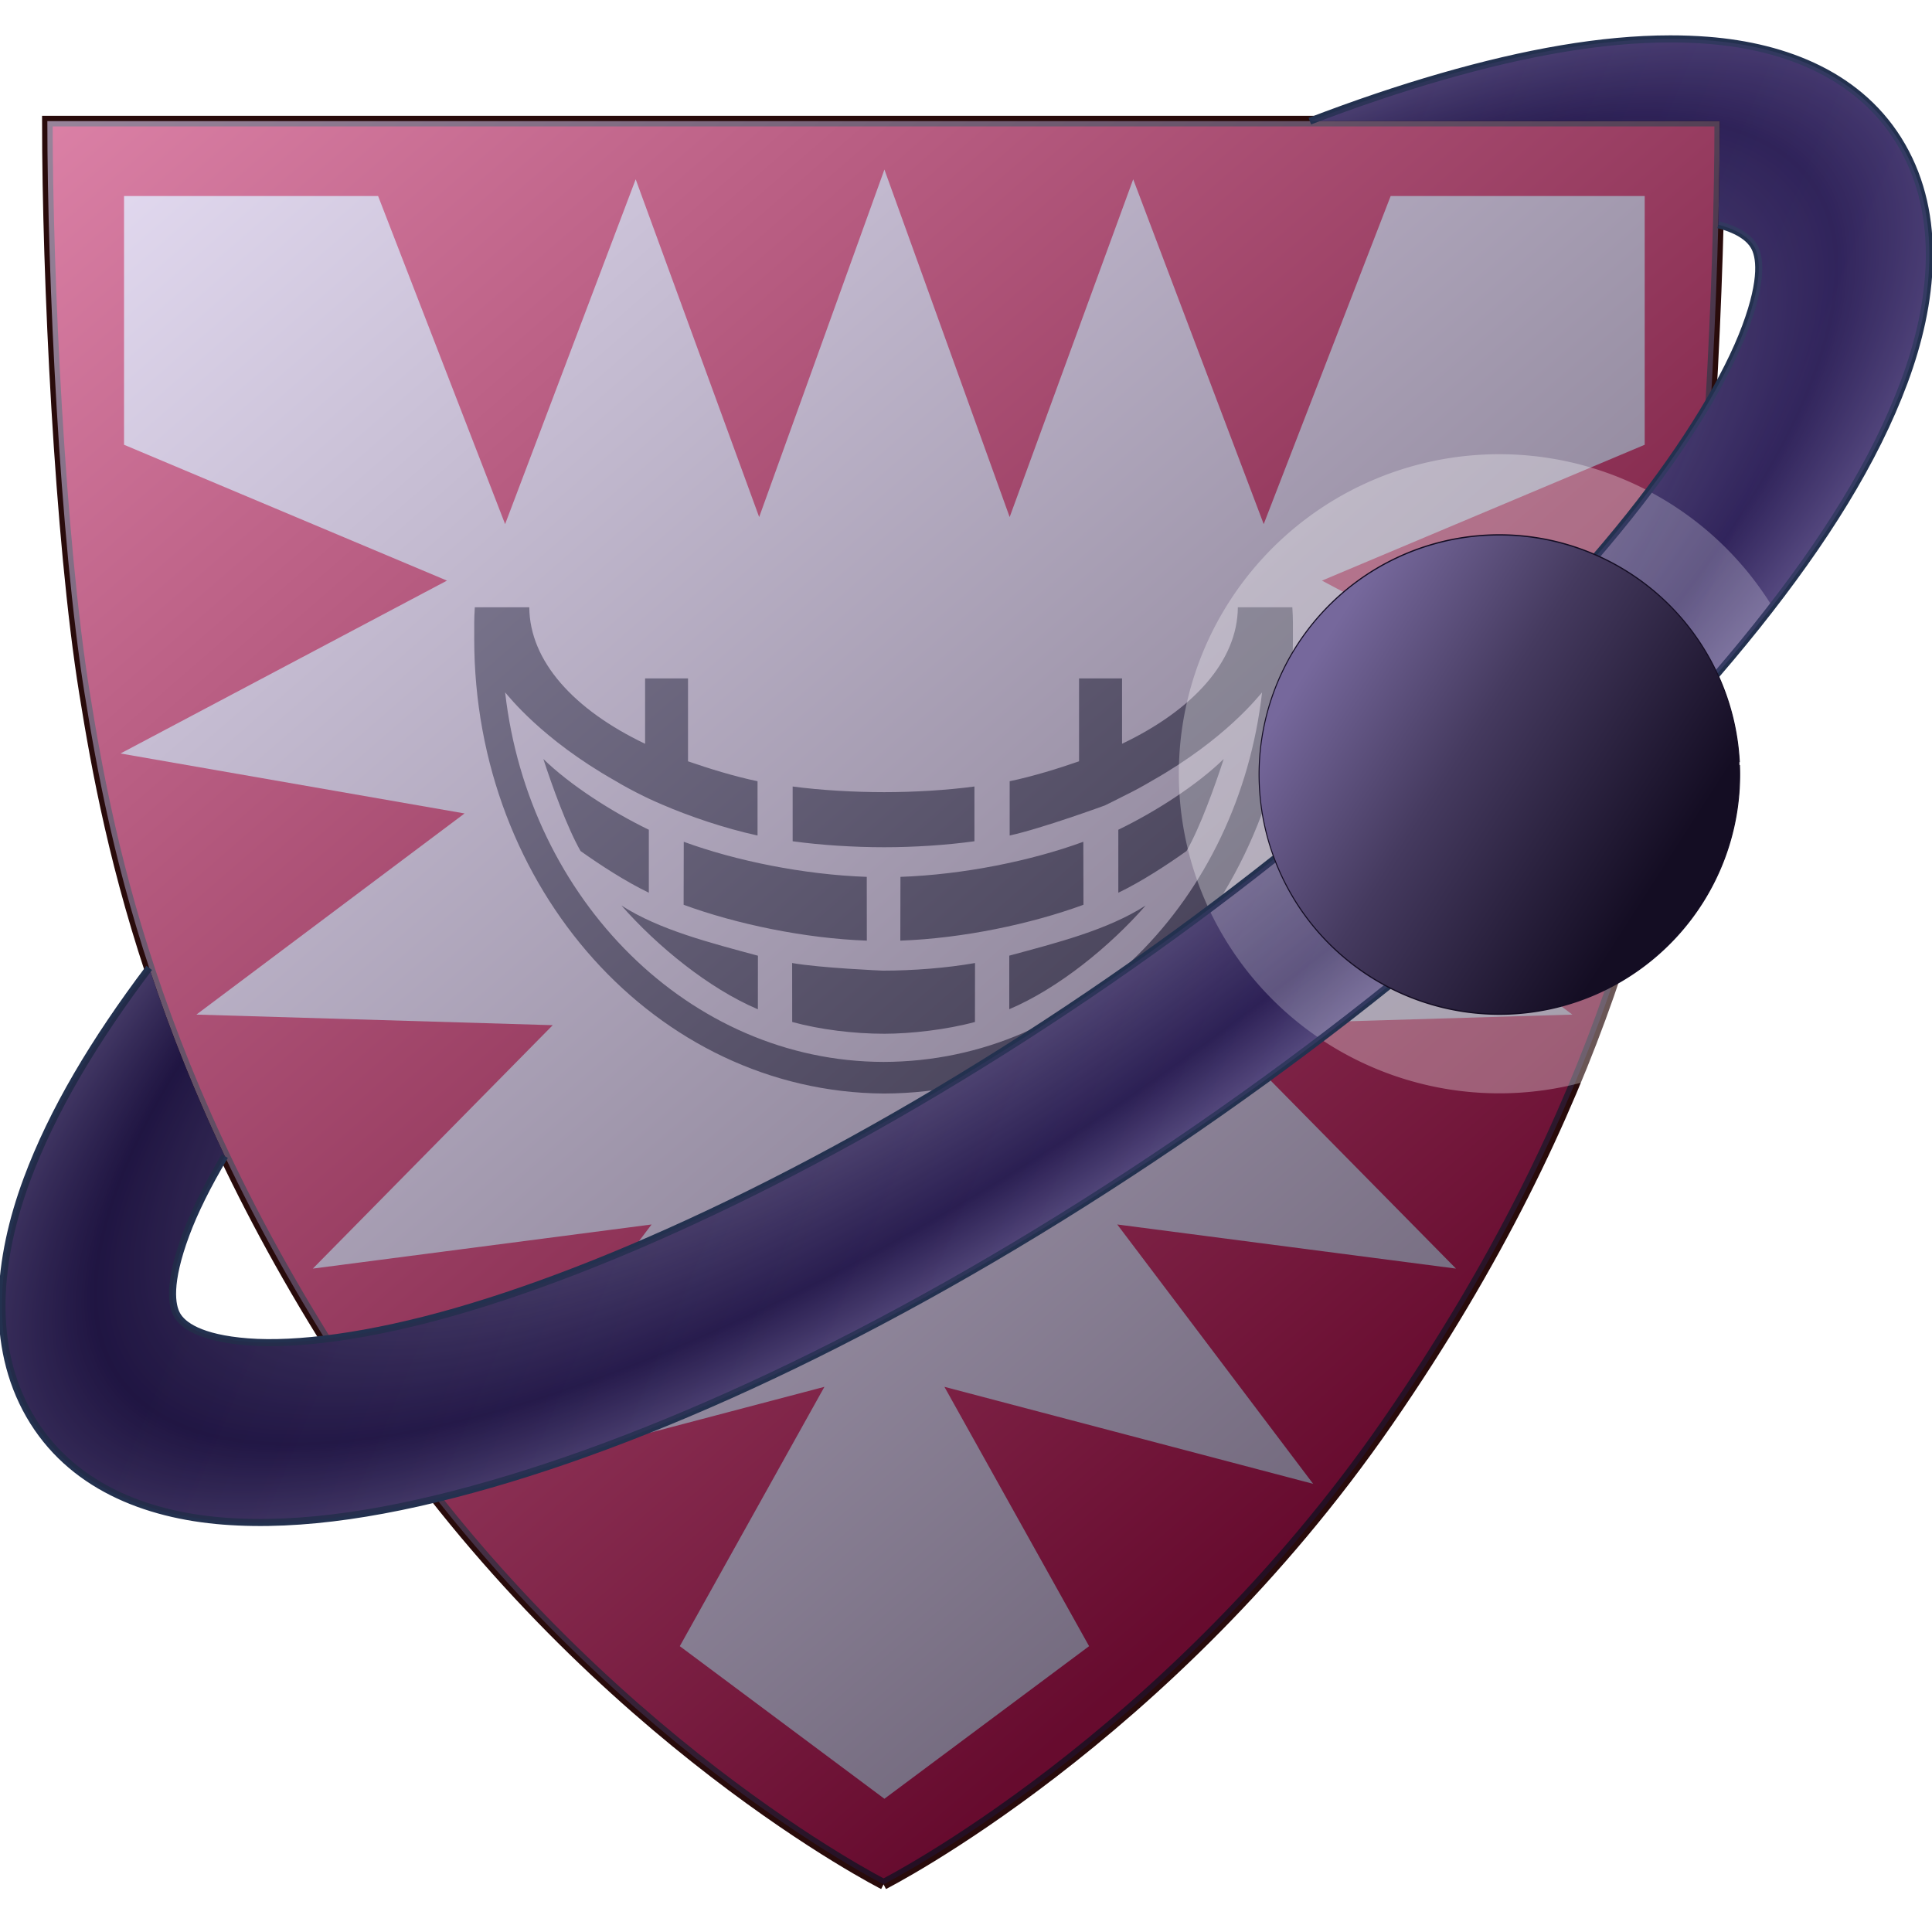 <?xml version="1.0" encoding="UTF-8" standalone="no"?>
<!-- Generator: Adobe Illustrator 12.0.1, SVG Export Plug-In . SVG Version: 6.00 Build 51448)  -->

<svg
   xmlns:dc="http://purl.org/dc/elements/1.1/"
   xmlns:cc="http://creativecommons.org/ns#"
   xmlns:rdf="http://www.w3.org/1999/02/22-rdf-syntax-ns#"
   xmlns:svg="http://www.w3.org/2000/svg"
   xmlns="http://www.w3.org/2000/svg"
   xmlns:xlink="http://www.w3.org/1999/xlink"
   xmlns:sodipodi="http://sodipodi.sourceforge.net/DTD/sodipodi-0.dtd"
   xmlns:inkscape="http://www.inkscape.org/namespaces/inkscape"
   version="1.0"
   id="Layer_1"
   width="2188"
   height="2188"
   viewBox="0 0 2188 2188"
   overflow="visible"
   enable-background="new 0 0 355.553 374.859"
   xml:space="preserve"
   inkscape:version="0.47 r22583"
   sodipodi:docname="kieler-logo.svg"
   style="overflow:visible"
   inkscape:export-filename="/home/msp/lab/kieler-logo-16.png"
   inkscape:export-xdpi="0.66000003"
   inkscape:export-ydpi="0.66000003"><defs
   id="defs11"><linearGradient
     id="linearGradient3698"><stop
       id="stop3700"
       offset="0"
       style="stop-color:#221b37;stop-opacity:1;" /><stop
       id="stop3702"
       offset="1"
       style="stop-color:#635498;stop-opacity:1;" /></linearGradient><inkscape:perspective
     sodipodi:type="inkscape:persp3d"
     inkscape:vp_x="0 : 1094 : 1"
     inkscape:vp_y="0 : 1000 : 0"
     inkscape:vp_z="2188 : 1094 : 1"
     inkscape:persp3d-origin="1094 : 729.33333 : 1"
     id="perspective2920" /><linearGradient
     id="linearGradient5204"><stop
       id="stop5206"
       offset="0"
       style="stop-color:#140d23;stop-opacity:1;" /><stop
       style="stop-color:#453a5f;stop-opacity:1;"
       offset="0.568"
       id="stop5208" /><stop
       id="stop5210"
       offset="1"
       style="stop-color:#76689c;stop-opacity:1;" /></linearGradient><linearGradient
     id="linearGradient5194"><stop
       id="stop5196"
       offset="0"
       style="stop-color:#d9cbef;stop-opacity:1;" /><stop
       id="stop5198"
       offset="1"
       style="stop-color:#211232;stop-opacity:1;" /></linearGradient><linearGradient
     id="linearGradient3816"><stop
       style="stop-color:#ffffff;stop-opacity:1;"
       offset="0"
       id="stop3818" /><stop
       id="stop3710"
       offset="0.34"
       style="stop-color:#786f95;stop-opacity:1;" /><stop
       id="stop3708"
       offset="0.746"
       style="stop-color:#1f1346;stop-opacity:1;" /><stop
       style="stop-color:#8378a9;stop-opacity:1;"
       offset="1"
       id="stop3820" /></linearGradient><linearGradient
     inkscape:collect="always"
     xlink:href="#linearGradient5194"
     id="linearGradient5192"
     x1="56.522"
     y1="85.176"
     x2="1455.634"
     y2="1693.341"
     gradientUnits="userSpaceOnUse"
     gradientTransform="translate(-2.897,52)" /><linearGradient
     inkscape:collect="always"
     xlink:href="#linearGradient5204"
     id="linearGradient3641"
     gradientUnits="userSpaceOnUse"
     x1="-452.988"
     y1="130.111"
     x2="-457.347"
     y2="126.383" /><radialGradient
     inkscape:collect="always"
     xlink:href="#linearGradient3816"
     id="radialGradient5261"
     gradientUnits="userSpaceOnUse"
     gradientTransform="matrix(9.589,18.515,-50.161,34.218,21502.053,-7420.683)"
     cx="-224.171"
     cy="364.004"
     fx="-224.171"
     fy="364.004"
     r="25.905" /><filter
     inkscape:collect="always"
     id="filter5346"><feGaussianBlur
       inkscape:collect="always"
       stdDeviation="2.897"
       id="feGaussianBlur5348" /></filter><filter
     inkscape:collect="always"
     id="filter5350"><feGaussianBlur
       inkscape:collect="always"
       stdDeviation="2.897"
       id="feGaussianBlur5352" /></filter><linearGradient
     inkscape:collect="always"
     xlink:href="#linearGradient3698"
     id="linearGradient3706"
     x1="561.921"
     y1="630.802"
     x2="1769.68"
     y2="1140.402"
     gradientUnits="userSpaceOnUse" /><filter
     inkscape:collect="always"
     id="filter3623"
     x="-0.359"
     width="1.718"
     y="-0.479"
     height="1.958"><feGaussianBlur
       inkscape:collect="always"
       stdDeviation="1.114"
       id="feGaussianBlur3625" /></filter></defs><sodipodi:namedview
   pagecolor="#ffffff"
   bordercolor="#666666"
   borderopacity="1"
   objecttolerance="10"
   gridtolerance="10"
   guidetolerance="10"
   inkscape:pageopacity="0"
   inkscape:pageshadow="2"
   inkscape:window-width="1920"
   inkscape:window-height="1125"
   id="namedview9"
   showgrid="false"
   inkscape:zoom="0.16"
   inkscape:cx="855.39176"
   inkscape:cy="1123.1624"
   inkscape:window-x="0"
   inkscape:window-y="24"
   inkscape:window-maximized="1"
   inkscape:current-layer="Layer_1"
   inkscape:snap-bbox="false"
   inkscape:bbox-paths="true"
   inkscape:bbox-nodes="true"
   inkscape:snap-bbox-edge-midpoints="true"
   inkscape:snap-bbox-midpoints="true" />

<path
   d="m 1000.652,2134 c 0,0 -321.668,-162.805 -571.386,-524.393 C 179.558,1247.929 123.578,958.275 95.628,784.459 67.677,610.686 53.625,312.962 53.625,137.176 h 947.026 946.957 c 0,175.787 -13.988,473.511 -41.928,647.284 -28.035,173.816 -83.861,463.469 -333.649,825.142 -249.777,361.593 -571.381,524.398 -571.381,524.398"
   id="path3"
   style="fill:#df002a;fill-opacity:1;stroke:#290b0b;stroke-opacity:1;stroke-width:12;stroke-miterlimit:4;stroke-dasharray:none" /><polygon
   points="324.213,189.948 267.217,147.186 340.345,134.437 270.972,97.685 339.591,68.804 339.591,15.925 285.584,15.925 258.594,85.675 230.848,12.366 204.584,84.175 177.957,10.294 151.33,84.175 125.078,12.366 97.32,85.675 70.316,15.925 16.306,15.925 16.306,68.804 84.956,97.685 15.553,134.437 88.697,147.186 31.686,189.948 107.439,192.2 56.444,243.948 128.457,234.569 86.826,289.709 165.202,269.083 134.457,324.221 177.957,356.661 221.471,324.221 190.712,269.083 269.102,289.709 227.458,234.569 299.47,243.948 248.461,192.2 "
   id="polygon5"
   transform="matrix(5.327,0,0,5.327,53.625,137.176)"
   style="fill:#ffffff;fill-opacity:1" /><path
   d="m 858.36,1082.343 c -53.077,-14.383 -111.507,-29.069 -154.618,-56.88 40.511,46.136 98.797,93.87 154.554,117.575 l 0.064,-60.695 z m 245.851,8.289 c -32.116,5.652 -70.251,8.625 -104.38,8.625 0,0 -70.624,-2.978 -102.739,-8.625 l 0.074,66.756 c 31.812,8.704 69.952,13.338 104.305,13.338 29.878,0 70.773,-4.634 102.659,-13.338 l 0.08,-66.756 z m -122.513,-25.345 c -70.698,-2.562 -147.863,-18.777 -207.487,-40.628 l 0.149,-71.332 c 59.166,21.632 135.814,37.203 207.258,39.733 l 0.08,72.227 z M 734.809,939.69 c -42.892,-20.775 -89.656,-51.074 -119.46,-80.148 9.738,29.996 26.911,77.655 42.146,104.268 22.154,15.757 51.298,34.715 77.32,47.207 v -71.327 z m 368.731,13.04 c -31.668,4.384 -68.248,6.771 -102.217,6.771 -34.049,0 -71.886,-2.387 -103.634,-6.771 v -62.005 c 31.599,4.203 69.51,6.398 103.634,6.398 34.124,0 70.624,-2.195 102.217,-6.398 v 62.005 z m 39.467,129.539 c 52.938,-14.313 111.443,-28.994 154.484,-56.806 -40.367,46.136 -98.803,93.87 -154.484,117.468 v -60.663 z M 1019.61,1065.287 c 70.693,-2.562 147.783,-18.777 207.412,-40.628 l -0.149,-71.332 c -59.096,21.632 -135.739,37.203 -207.108,39.733 l -0.155,72.227 z m 246.89,-125.597 c 42.887,-20.775 89.651,-51.074 119.38,-80.148 -9.732,29.996 -26.837,77.655 -42.141,104.268 -22.154,15.757 -51.154,34.715 -77.24,47.207 v -71.327 z m -123.04,6.536 v -61.477 c 26.091,-5.434 55.532,-14.537 78.582,-22.565 v -93.854 h 48.688 v 73.996 c 80.292,-38.279 130.764,-93.396 131.142,-154.618 h 61.706 c 0.884,12.934 0.666,22.863 0.666,36.094 0,281.973 -202.874,514.213 -463.517,514.629 -257.964,-1.944 -463.667,-232.656 -463.667,-514.629 0,-13.232 -0.218,-23.161 0.671,-36.094 h 61.701 c 0.368,61.227 50.845,116.339 131.142,154.618 v -73.996 h 48.613 v 93.854 c 23.124,8.033 52.56,17.137 78.731,22.565 v 61.477 c -37.245,-8.14 -76.723,-21.531 -108.311,-35.163 0,0 -13.69,-5.844 -20.37,-9.295 C 717.859,896.228 706.784,890.288 696.376,884.04 613.186,836.902 575.717,788.066 572.079,784.167 598.692,1018.703 780.679,1202.176 1000.652,1202.629 c 223.76,-0.453 401.885,-183.92 428.648,-418.462 -3.713,3.899 -41.113,52.736 -124.377,99.873 -10.483,6.249 -21.409,12.188 -32.861,17.728 -6.691,3.452 -13.6,6.871 -20.738,10.371 0,0 -70.767,25.947 -107.864,34.087"
   id="path7"
   style="fill:#3c474c;fill-opacity:1" /><path
   style="opacity:0.63;fill:url(#linearGradient5192);fill-opacity:1"
   id="path5184"
   d="m 1000.652,2134 c 0,0 -321.668,-162.805 -571.386,-524.393 C 179.558,1247.929 123.578,958.275 95.628,784.459 67.677,610.686 53.625,312.962 53.625,137.176 h 947.026 946.957 c 0,175.787 -13.988,473.511 -41.928,647.284 -28.035,173.816 -83.861,463.469 -333.649,825.142 -249.777,361.593 -571.381,524.398 -571.381,524.398" /><path
   style="font-size:medium;font-style:normal;font-variant:normal;font-weight:normal;font-stretch:normal;text-indent:0;text-align:start;text-decoration:none;line-height:normal;letter-spacing:normal;word-spacing:normal;text-transform:none;direction:ltr;block-progression:tb;writing-mode:lr-tb;text-anchor:start;color:#000000;fill:url(#radialGradient5261);fill-opacity:1;stroke:none;stroke-width:12.557;marker:none;visibility:visible;display:inline;overflow:visible;enable-background:accumulate;font-family:Andale Mono;-inkscape-font-specification:Andale Mono"
   d="M 1891.5 44.031 C 1813.439 44.083 1727.03 59.643 1632.031 87 C 1584.459 100.7 1534.793 117.488 1483.406 137.188 L 1947.594 137.188 C 1947.594 172.099 1947.063 211.865 1945.969 254.469 C 1971.441 261.176 1982.045 271.247 1986.469 278.938 C 1992.695 289.762 1997.435 314.581 1976.844 370.031 C 1956.253 425.482 1911.301 501.583 1844.812 584.906 C 1711.835 751.553 1495.219 948.987 1233.031 1126.688 C 970.843 1304.388 712.751 1428.685 516.438 1485.219 C 418.281 1513.486 335.562 1523.917 280.625 1519.656 C 225.688 1515.395 206.789 1500.168 200.562 1489.344 C 194.336 1478.519 190.034 1453.419 210.625 1397.969 C 220.139 1372.349 234.901 1342.392 254.594 1309.375 C 218.369 1233.119 190.602 1161.827 168.969 1096.125 C 106.895 1178.377 59.482 1257.702 30.5 1335.75 C -2.807 1425.445 -12.338 1523.322 33.312 1602.688 C 78.963 1682.053 164.167 1715.764 253.031 1722.656 C 341.895 1729.549 442.847 1713.424 555.438 1681 C 780.619 1616.153 1052.824 1483.276 1330.062 1295.375 C 1607.301 1107.474 1837.218 900.027 1989.75 708.875 C 2066.016 613.299 2123.255 522.195 2156.562 432.5 C 2189.87 342.805 2199.776 244.647 2154.125 165.281 C 2108.474 85.916 2022.864 52.517 1934 45.625 C 1920.115 44.548 1905.956 44.022 1891.5 44.031 z "
   id="path5047-2" /><path
   transform="matrix(97.463,0,0,129.623,46036.844,-15752.81)"
   sodipodi:open="true"
   sodipodi:end="12.50517"
   sodipodi:start="6.2339447"
   d="m -451.211,128.178 a 3.723,2.792 0 1 1 -0.002,-0.033"
   sodipodi:ry="2.7920158"
   sodipodi:rx="3.7226877"
   sodipodi:cy="128.31555"
   sodipodi:cx="-454.92935"
   id="path3722"
   style="fill:#ffffff;fill-opacity:1;fill-rule:nonzero;stroke:none;opacity:0.552;filter:url(#filter3623)"
   sodipodi:type="arc" /><path
   id="path5312"
   d="M 168.969,1096.125 C 106.895,1178.377 59.482,1257.702 30.5,1335.75 c -33.307,89.695 -42.838,187.572 2.812,266.938 45.651,79.366 130.855,113.076 219.719,119.969 88.864,6.893 189.815,-9.232 302.406,-41.656 225.181,-64.847 497.386,-197.724 774.625,-385.625 277.239,-187.901 507.155,-395.348 659.688,-586.5 76.266,-95.576 133.505,-186.68 166.812,-276.375 33.307,-89.695 43.213,-187.853 -2.438,-267.219 C 2108.474,85.916 2022.864,52.517 1934,45.625 c -13.885,-1.077 -28.044,-1.603 -42.5,-1.594 -78.061,0.052 -164.47,15.611 -259.469,42.969 -47.572,13.7 -97.239,30.488 -148.625,50.188"
   style="font-size:medium;font-style:normal;font-variant:normal;font-weight:normal;font-stretch:normal;text-indent:0;text-align:start;text-decoration:none;line-height:normal;letter-spacing:normal;word-spacing:normal;text-transform:none;direction:ltr;block-progression:tb;writing-mode:lr-tb;text-anchor:start;color:#000000;fill:none;fill-opacity:1;stroke:#23314f;stroke-width:8;marker:none;visibility:visible;display:inline;overflow:visible;enable-background:accumulate;font-family:Andale Mono;-inkscape-font-specification:Andale Mono;stroke-opacity:1;stroke-miterlimit:4;stroke-dasharray:none;filter:url(#filter5346)"
   sodipodi:nodetypes="csscccsssscsc" /><path
   id="path5310"
   d="m 1945.969,254.469 c 25.473,6.707 36.076,16.778 40.5,24.469 6.226,10.824 10.966,35.643 -9.625,91.094 -20.591,55.45 -65.542,131.552 -132.031,214.875 -132.978,166.647 -349.593,364.081 -611.781,541.781 -262.188,177.7 -520.28,301.997 -716.594,358.531 -98.157,28.267 -180.876,38.699 -235.812,34.437 -54.937,-4.261 -73.836,-19.488 -80.062,-30.312 -6.226,-10.825 -10.529,-35.925 10.062,-91.375 9.514,-25.62 24.276,-55.577 43.969,-88.594"
   style="font-size:medium;font-style:normal;font-variant:normal;font-weight:normal;font-stretch:normal;text-indent:0;text-align:start;text-decoration:none;line-height:normal;letter-spacing:normal;word-spacing:normal;text-transform:none;direction:ltr;block-progression:tb;writing-mode:lr-tb;text-anchor:start;color:#000000;fill:none;fill-opacity:1;stroke:#23314f;stroke-width:8;marker:none;visibility:visible;display:inline;overflow:visible;enable-background:accumulate;font-family:Andale Mono;-inkscape-font-specification:Andale Mono;stroke-opacity:1;stroke-miterlimit:4;stroke-dasharray:none;filter:url(#filter5350)"
   sodipodi:nodetypes="cscssccssc" /><path
   id="path3696"
   d="M 1891.5 44.031 C 1813.439 44.083 1727.03 59.643 1632.031 87 C 1584.459 100.7 1534.793 117.488 1483.406 137.188 L 1947.594 137.188 C 1947.594 172.099 1947.063 211.865 1945.969 254.469 C 1971.441 261.176 1982.045 271.247 1986.469 278.938 C 1992.695 289.762 1997.435 314.581 1976.844 370.031 C 1956.253 425.482 1911.301 501.583 1844.812 584.906 C 1711.835 751.553 1495.219 948.987 1233.031 1126.688 C 970.843 1304.388 712.751 1428.685 516.438 1485.219 C 418.281 1513.486 335.562 1523.917 280.625 1519.656 C 225.688 1515.395 206.789 1500.168 200.562 1489.344 C 194.336 1478.519 190.034 1453.419 210.625 1397.969 C 220.139 1372.349 234.901 1342.392 254.594 1309.375 C 218.369 1233.119 190.602 1161.827 168.969 1096.125 C 106.895 1178.377 59.482 1257.702 30.5 1335.75 C -2.807 1425.445 -12.338 1523.322 33.312 1602.688 C 78.963 1682.053 164.167 1715.764 253.031 1722.656 C 341.895 1729.549 442.847 1713.424 555.438 1681 C 780.619 1616.153 1052.824 1483.276 1330.062 1295.375 C 1607.301 1107.474 1837.218 900.027 1989.75 708.875 C 2066.016 613.299 2123.255 522.195 2156.562 432.5 C 2189.87 342.805 2199.776 244.647 2154.125 165.281 C 2108.474 85.916 2022.864 52.517 1934 45.625 C 1920.115 44.548 1905.956 44.022 1891.5 44.031 z "
   style="font-size:medium;font-style:normal;font-variant:normal;font-weight:normal;font-stretch:normal;text-indent:0;text-align:start;text-decoration:none;line-height:normal;letter-spacing:normal;word-spacing:normal;text-transform:none;direction:ltr;block-progression:tb;writing-mode:lr-tb;text-anchor:start;color:#000000;fill:url(#linearGradient3706);fill-opacity:1;stroke:none;stroke-width:12.557;marker:none;visibility:visible;display:inline;overflow:visible;enable-background:accumulate;font-family:Andale Mono;-inkscape-font-specification:Andale Mono;opacity:0.272" /><path
   sodipodi:type="arc"
   style="fill:none"
   id="path5041"
   sodipodi:cx="189.81209"
   sodipodi:cy="182.66435"
   sodipodi:rx="258.11267"
   sodipodi:ry="246.19977"
   d="m 447.925,182.664 a 258.113,246.2 0 1 1 -516.225,0 258.113,246.2 0 1 1 516.225,0 z"
   transform="matrix(5.327,0,0,5.327,79.319,119.388)" /><path
   sodipodi:type="arc"
   style="fill:url(#linearGradient3641);fill-opacity:1;fill-rule:nonzero;stroke:#140d23;stroke-width:0.015;stroke-miterlimit:4;stroke-opacity:1;stroke-dasharray:none"
   id="path2842"
   sodipodi:cx="-454.92935"
   sodipodi:cy="128.31555"
   sodipodi:rx="3.7226877"
   sodipodi:ry="2.7920158"
   d="m -451.211,128.178 a 3.723,2.792 0 1 1 -0.002,-0.033"
   sodipodi:start="6.2339447"
   sodipodi:end="12.50517"
   sodipodi:open="true"
   transform="matrix(73.097,0,0,97.217,34952.146,-11594.642)" /></svg>